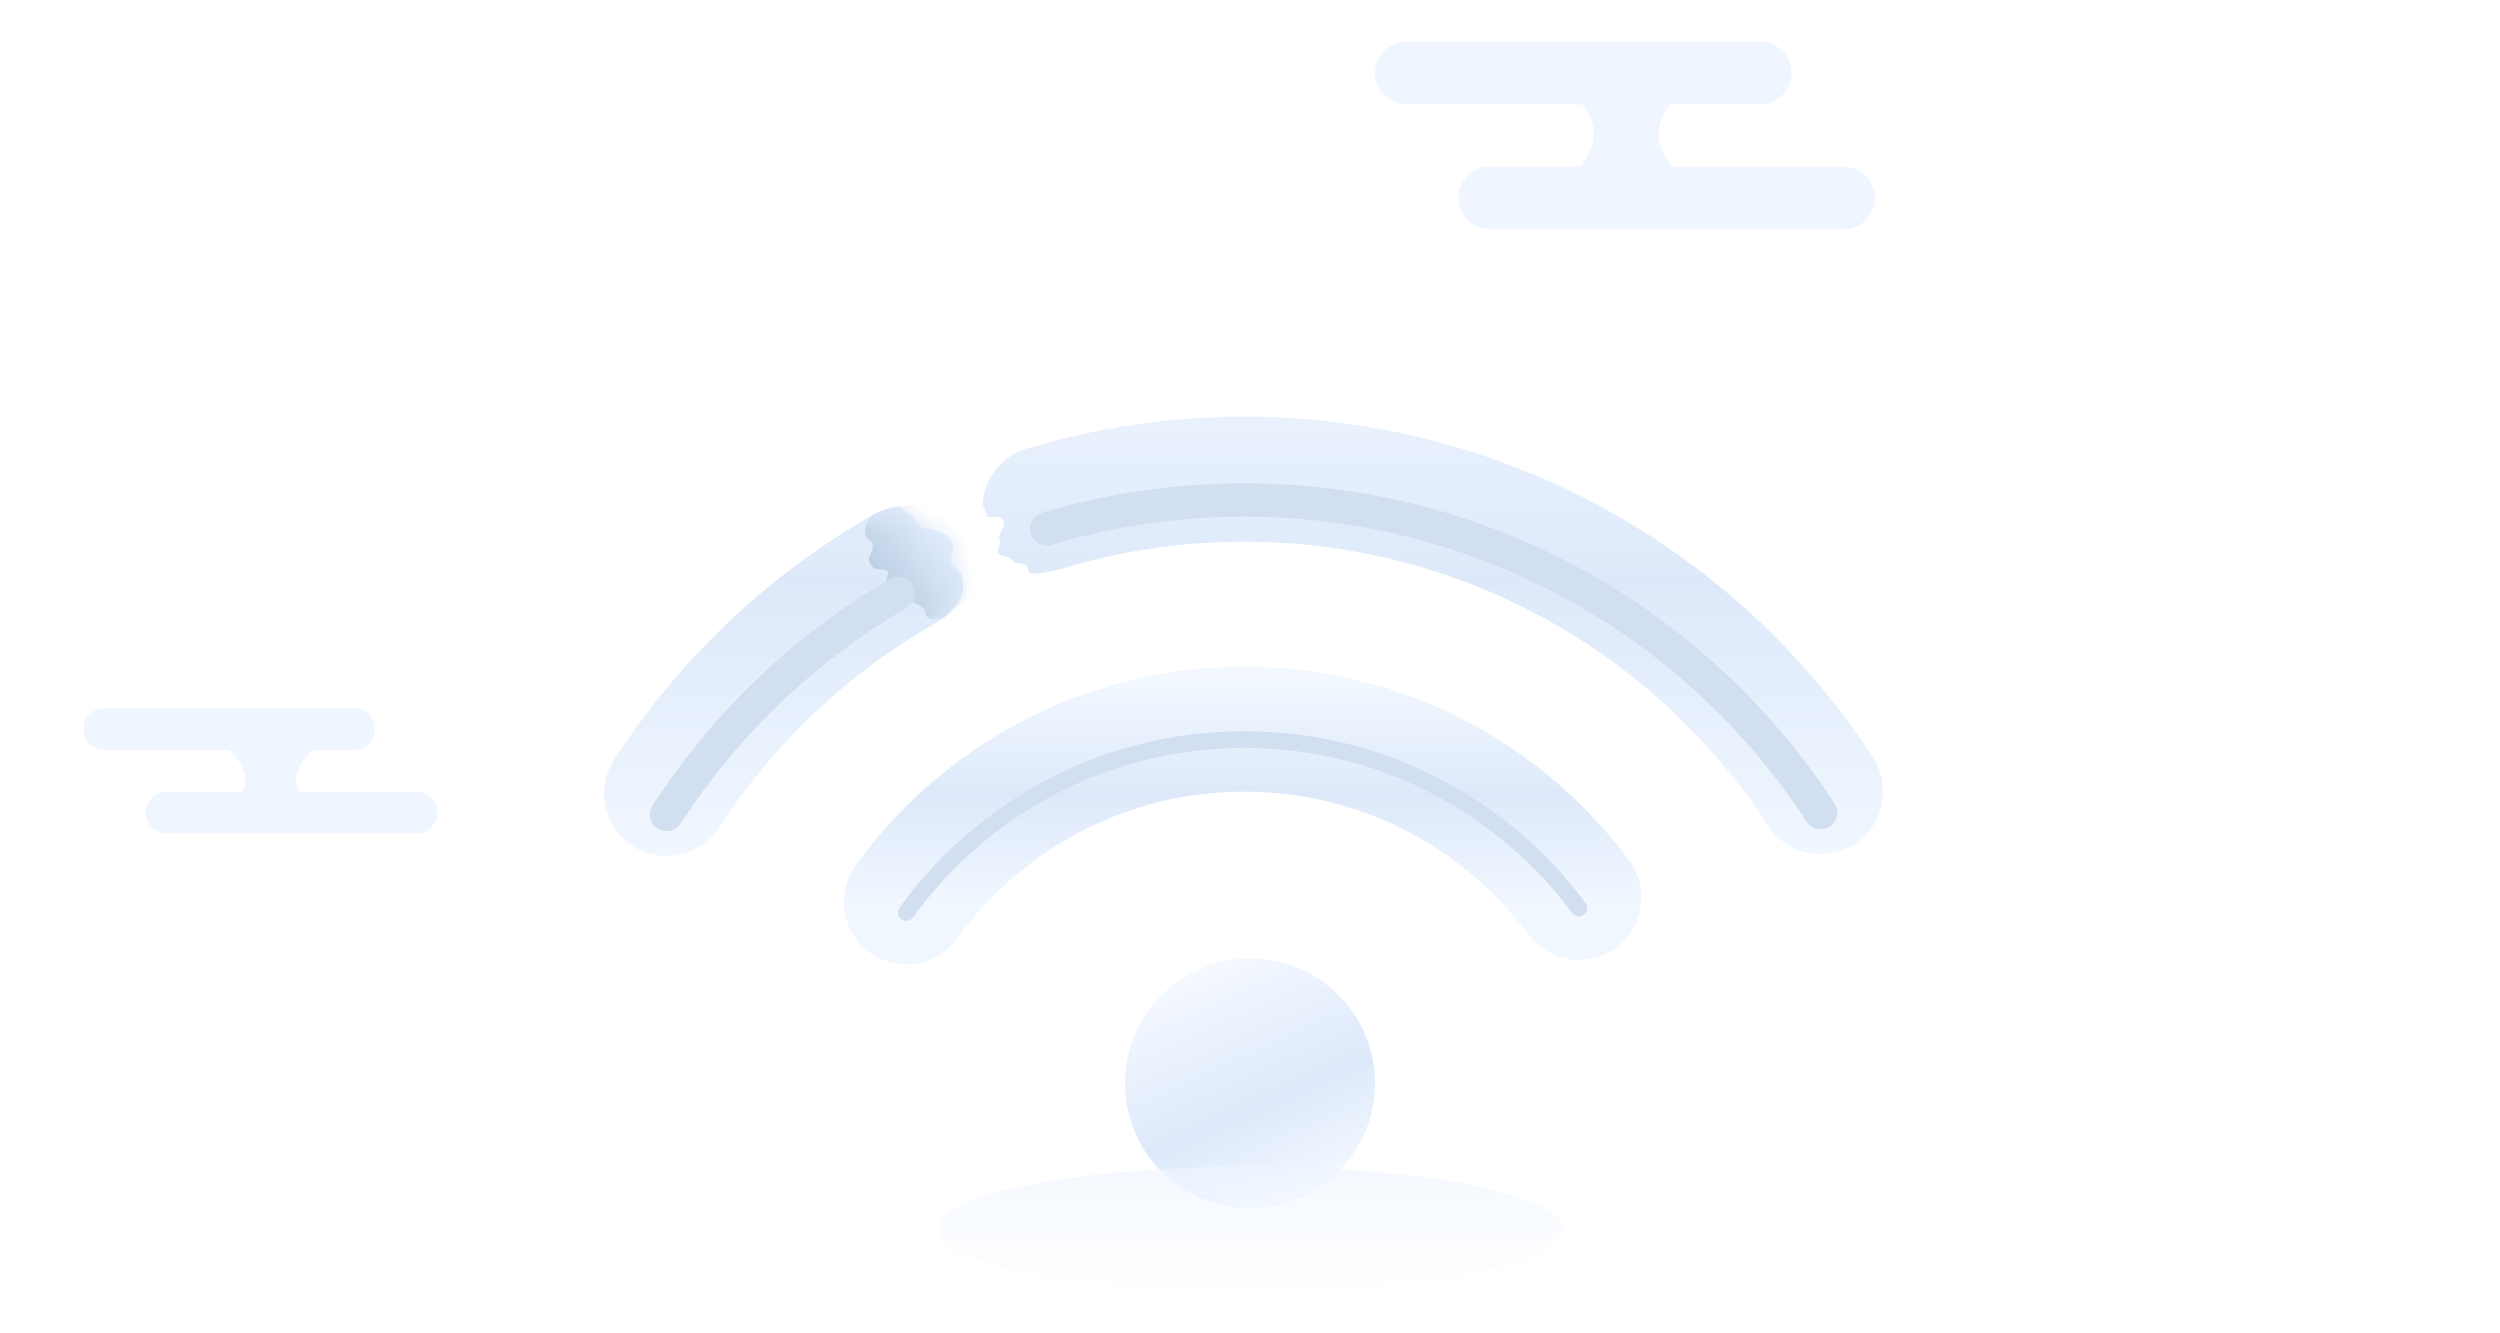 <svg width="120" height="64" viewBox="0 0 120 64" fill="none" xmlns="http://www.w3.org/2000/svg">
<path d="M75.783 43.078C72.138 38.176 66.301 35 59.723 35C53.048 35 47.137 38.27 43.504 43.295" stroke="url(#paint0_linear)" stroke-width="6" stroke-linecap="round"/>
<g filter="url(#filter0_f)">
<path d="M75.783 43.578C72.138 38.676 66.301 35.5 59.723 35.5C53.048 35.5 47.137 38.77 43.504 43.795" stroke="#D1DFF1" stroke-width="0.8" stroke-linecap="round"/>
</g>
<path fill-rule="evenodd" clip-rule="evenodd" d="M89.903 36.367C83.302 26.239 72.042 20 59.723 20C56.147 20 52.639 20.522 49.279 21.539C48.089 21.899 47.286 22.934 47.164 24.098C47.152 24.216 47.212 24.336 47.274 24.457C47.323 24.554 47.373 24.652 47.384 24.751C47.393 24.823 47.511 24.819 47.655 24.815C47.863 24.808 48.122 24.8 48.181 25.015C48.234 25.211 48.137 25.379 48.054 25.522C47.984 25.644 47.924 25.748 47.975 25.838C48.056 25.979 48.002 26.111 47.951 26.234C47.896 26.366 47.846 26.489 47.975 26.601C48.036 26.654 48.131 26.681 48.231 26.709C48.362 26.747 48.504 26.787 48.595 26.894C48.702 27.02 48.856 27.036 48.991 27.05C49.058 27.057 49.12 27.064 49.169 27.083C49.308 27.137 49.328 27.238 49.346 27.331C49.366 27.432 49.384 27.522 49.547 27.532C49.889 27.551 50.67 27.387 51.018 27.282C53.815 26.435 56.738 26 59.723 26C69.992 26 79.371 31.197 84.876 39.643C85.781 41.031 87.639 41.423 89.028 40.518C90.416 39.614 90.808 37.755 89.903 36.367ZM43.02 24.318C42.65 24.369 42.194 24.546 41.851 24.743C36.857 27.604 32.609 31.631 29.482 36.461C28.582 37.852 28.979 39.71 30.37 40.61C31.761 41.51 33.618 41.113 34.519 39.722C37.126 35.693 40.67 32.334 44.833 29.949C44.872 29.927 44.908 29.907 44.941 29.888C45.323 29.672 45.346 29.659 45.971 28.932C46.328 28.516 46.242 27.906 46.141 27.595C46.098 27.466 45.999 27.39 45.898 27.312C45.78 27.222 45.66 27.13 45.625 26.951C45.599 26.814 45.642 26.67 45.685 26.528C45.74 26.346 45.795 26.165 45.701 26.001C45.521 25.687 45.345 25.622 45.142 25.546C45.088 25.527 45.033 25.506 44.976 25.481C44.839 25.419 44.619 25.386 44.376 25.348C44.346 25.344 44.316 25.339 44.286 25.334C44.104 25.306 44.012 25.135 43.931 24.984C43.869 24.868 43.812 24.763 43.727 24.743C43.564 24.705 43.48 24.603 43.401 24.508C43.307 24.394 43.221 24.291 43.02 24.318Z" fill="url(#paint1_linear)"/>
<mask id="mask0" mask-type="alpha" maskUnits="userSpaceOnUse" x="29" y="20" width="62" height="22">
<path fill-rule="evenodd" clip-rule="evenodd" d="M89.903 36.367C83.302 26.239 72.042 20 59.723 20C56.147 20 52.639 20.522 49.279 21.539C48.089 21.899 47.286 22.934 47.164 24.098C47.152 24.216 47.212 24.336 47.274 24.457C47.323 24.554 47.373 24.652 47.384 24.751C47.393 24.823 47.511 24.819 47.655 24.815C47.863 24.808 48.122 24.8 48.181 25.015C48.234 25.211 48.137 25.379 48.054 25.522C47.984 25.644 47.924 25.748 47.975 25.838C48.056 25.979 48.002 26.111 47.951 26.234C47.896 26.366 47.846 26.489 47.975 26.601C48.036 26.654 48.131 26.681 48.231 26.709C48.362 26.747 48.504 26.787 48.595 26.894C48.702 27.02 48.856 27.036 48.991 27.05C49.058 27.057 49.12 27.064 49.169 27.083C49.308 27.137 49.328 27.238 49.346 27.331C49.366 27.432 49.384 27.522 49.547 27.532C49.889 27.551 50.67 27.387 51.018 27.282C53.815 26.435 56.738 26 59.723 26C69.992 26 79.371 31.197 84.876 39.643C85.781 41.031 87.639 41.423 89.028 40.518C90.416 39.614 90.808 37.755 89.903 36.367ZM43.02 24.318C42.65 24.369 42.194 24.546 41.851 24.743C36.857 27.604 32.609 31.631 29.482 36.461C28.582 37.852 28.979 39.71 30.37 40.61C31.761 41.51 33.618 41.113 34.519 39.722C37.126 35.693 40.67 32.334 44.833 29.949C44.872 29.927 44.908 29.907 44.941 29.888C45.323 29.672 45.346 29.659 45.971 28.932C46.328 28.516 46.242 27.906 46.141 27.595C46.098 27.466 45.999 27.39 45.898 27.312C45.78 27.222 45.66 27.13 45.625 26.951C45.599 26.814 45.642 26.67 45.685 26.528C45.74 26.346 45.795 26.165 45.701 26.001C45.521 25.687 45.345 25.622 45.142 25.546C45.088 25.527 45.033 25.506 44.976 25.481C44.839 25.419 44.619 25.386 44.376 25.348C44.346 25.344 44.316 25.339 44.286 25.334C44.104 25.306 44.012 25.135 43.931 24.984C43.869 24.868 43.812 24.763 43.727 24.743C43.564 24.705 43.48 24.603 43.401 24.508C43.307 24.394 43.221 24.291 43.02 24.318Z" fill="white"/>
</mask>
<g mask="url(#mask0)">
<path fill-rule="evenodd" clip-rule="evenodd" d="M43.122 24.314C43.122 24.314 42.114 24.491 41.85 24.743C41.587 24.995 41.406 25.529 41.608 25.801C41.811 26.072 41.851 25.902 41.895 26.206C41.938 26.51 41.548 26.747 41.795 27.11C42.043 27.474 42.277 27.258 42.516 27.36C42.755 27.461 42.568 27.564 42.516 28.1C42.464 28.637 43.001 28.81 43.302 28.81C43.602 28.81 44.359 28.988 44.425 29.455C44.49 29.921 45.387 29.592 45.387 29.592L46.737 28.473L46.604 26.206L45.606 25.16L44.018 24.253L43.122 24.314Z" fill="url(#paint2_linear)"/>
</g>
<g filter="url(#filter1_f)">
<path d="M50.123 25L50.009 24.617L50.009 24.617L50.123 25ZM87.725 38.787L88.06 38.568L88.06 38.568L87.725 38.787ZM87.608 39.34L87.827 39.675L87.827 39.675L87.608 39.34ZM87.055 39.223L86.72 39.442L86.72 39.442L87.055 39.223ZM50.353 25.767L50.468 26.15L50.468 26.15L50.353 25.767ZM49.855 25.498L49.472 25.613L49.472 25.613L49.855 25.498ZM43.325 28.819L43.526 29.164L43.526 29.164L43.325 28.819ZM43.469 28.271L43.814 28.07L43.814 28.07L43.469 28.271ZM32.336 39.309L32.672 39.526L32.672 39.526L32.336 39.309ZM31.783 39.427L31.566 39.763L31.566 39.763L31.783 39.427ZM31.665 38.874L32.001 39.092L32.001 39.092L31.665 38.874ZM42.922 28.128L43.123 28.473L43.123 28.473L42.922 28.128ZM59.723 23.2C56.348 23.2 53.087 23.695 50.009 24.617L50.238 25.383C53.242 24.483 56.426 24 59.723 24V23.2ZM88.06 38.568C82.031 29.318 71.592 23.2 59.723 23.2V24C71.31 24 81.502 29.972 87.39 39.005L88.06 38.568ZM87.827 39.675C88.197 39.434 88.301 38.938 88.06 38.568L87.39 39.005L87.39 39.005L87.827 39.675ZM86.72 39.442C86.961 39.812 87.457 39.916 87.827 39.675L87.39 39.005L87.39 39.005L86.72 39.442ZM59.723 24.8C71.028 24.8 80.973 30.625 86.72 39.442L87.39 39.005C81.502 29.972 71.31 24 59.723 24V24.8ZM50.468 26.15C53.398 25.272 56.505 24.8 59.723 24.8V24C56.426 24 53.242 24.483 50.238 25.383L50.468 26.15ZM49.472 25.613C49.599 26.036 50.045 26.276 50.468 26.15L50.238 25.383L50.238 25.383L49.472 25.613ZM50.009 24.617C49.586 24.744 49.345 25.19 49.472 25.613L50.238 25.383L50.238 25.383L50.009 24.617ZM43.526 29.164C43.908 28.942 44.037 28.452 43.814 28.07L43.123 28.473L43.123 28.473L43.526 29.164ZM32.672 39.526C35.422 35.278 39.145 31.719 43.526 29.164L43.123 28.473C38.634 31.091 34.819 34.738 32.001 39.092L32.672 39.526ZM31.566 39.763C31.937 40.003 32.432 39.897 32.672 39.526L32.001 39.092L32.001 39.092L31.566 39.763ZM31.329 38.657C31.089 39.028 31.195 39.523 31.566 39.763L32.001 39.092L32.001 39.092L31.329 38.657ZM42.72 27.782C38.122 30.463 34.215 34.199 31.329 38.657L32.001 39.092C34.819 34.738 38.634 31.091 43.123 28.473L42.72 27.782ZM43.814 28.07C43.592 27.688 43.102 27.559 42.72 27.782L43.123 28.473L43.123 28.473L43.814 28.07Z" fill="#D2DFF0"/>
</g>
<path fill-rule="evenodd" clip-rule="evenodd" d="M60 58C63.314 58 66 55.314 66 52C66 48.686 63.314 46 60 46C56.686 46 54 48.686 54 52C54 55.314 56.686 58 60 58Z" fill="url(#paint3_linear)"/>
<path fill-rule="evenodd" clip-rule="evenodd" d="M60 62C68.284 62 75 60.657 75 59C75 57.343 68.284 56 60 56C51.716 56 45 57.343 45 59C45 60.657 51.716 62 60 62Z" fill="url(#paint4_linear)"/>
<path fill-rule="evenodd" clip-rule="evenodd" d="M66 3.5C66 2.672 66.672 2 67.5 2H84.5C85.328 2 86 2.672 86 3.5C86 4.328 85.328 5 84.5 5H80.169C79.903 5.345 79.616 5.846 79.616 6.402C79.616 6.995 79.942 7.595 80.221 8H88.5C89.328 8 90 8.672 90 9.5C90 10.328 89.328 11 88.5 11H71.5C70.672 11 70 10.328 70 9.5C70 8.672 70.672 8 71.5 8H75.878C76.163 7.585 76.508 6.966 76.508 6.402C76.508 5.88 76.212 5.363 75.942 5H67.5C66.672 5 66 4.328 66 3.5Z" fill="#F0F6FF"/>
<path fill-rule="evenodd" clip-rule="evenodd" d="M4 35C4 34.448 4.448 34 5 34H17C17.552 34 18 34.448 18 35C18 35.552 17.552 36 17 36H11H5C4.448 36 4 35.552 4 35ZM14.339 38C14.266 37.816 14.217 37.621 14.217 37.427C14.217 36.648 15 36.013 15 36.013L11 36C11 36 11.783 36.707 11.783 37.427C11.783 37.615 11.729 37.812 11.65 38H8C7.448 38 7 38.448 7 39C7 39.552 7.448 40 8 40H20C20.552 40 21 39.552 21 39C21 38.448 20.552 38 20 38H14.339Z" fill="#F0F6FF"/>
<defs>
<filter id="filter0_f" x="39.026" y="31.023" width="41.234" height="17.25" filterUnits="userSpaceOnUse" color-interpolation-filters="sRGB">
<feFlood flood-opacity="0" result="BackgroundImageFix"/>
<feBlend mode="normal" in="SourceGraphic" in2="BackgroundImageFix" result="shape"/>
<feGaussianBlur stdDeviation="2.039" result="effect1_foregroundBlur"/>
</filter>
<filter id="filter1_f" x="27.123" y="19.122" width="65.144" height="24.846" filterUnits="userSpaceOnUse" color-interpolation-filters="sRGB">
<feFlood flood-opacity="0" result="BackgroundImageFix"/>
<feBlend mode="normal" in="SourceGraphic" in2="BackgroundImageFix" result="shape"/>
<feGaussianBlur stdDeviation="2.039" result="effect1_foregroundBlur"/>
</filter>
<linearGradient id="paint0_linear" x1="38.511" y1="32.434" x2="38.511" y2="43.295" gradientUnits="userSpaceOnUse">
<stop stop-color="#F3F8FF"/>
<stop offset="0.524" stop-color="#DDE9FA"/>
<stop offset="1" stop-color="#F1F7FF"/>
</linearGradient>
<linearGradient id="paint1_linear" x1="19.504" y1="13.475" x2="19.504" y2="41.092" gradientUnits="userSpaceOnUse">
<stop stop-color="#F3F8FF"/>
<stop offset="0.524" stop-color="#DDE9FA"/>
<stop offset="1" stop-color="#F1F7FF"/>
</linearGradient>
<linearGradient id="paint2_linear" x1="44.397" y1="24.42" x2="41.513" y2="26.447" gradientUnits="userSpaceOnUse">
<stop stop-color="#DFEBFB"/>
<stop offset="1" stop-color="#BFD1E6"/>
</linearGradient>
<linearGradient id="paint3_linear" x1="52.621" y1="49.11" x2="57.309" y2="59.365" gradientUnits="userSpaceOnUse">
<stop stop-color="#F4F8FF"/>
<stop offset="0.613" stop-color="#DDE9FA"/>
<stop offset="1" stop-color="#F2F7FF"/>
</linearGradient>
<linearGradient id="paint4_linear" x1="33.598" y1="52.699" x2="33.598" y2="63.26" gradientUnits="userSpaceOnUse">
<stop stop-color="#EBF3FF"/>
<stop offset="1" stop-color="#F8FBFF" stop-opacity="0.01"/>
</linearGradient>
</defs>
</svg>
